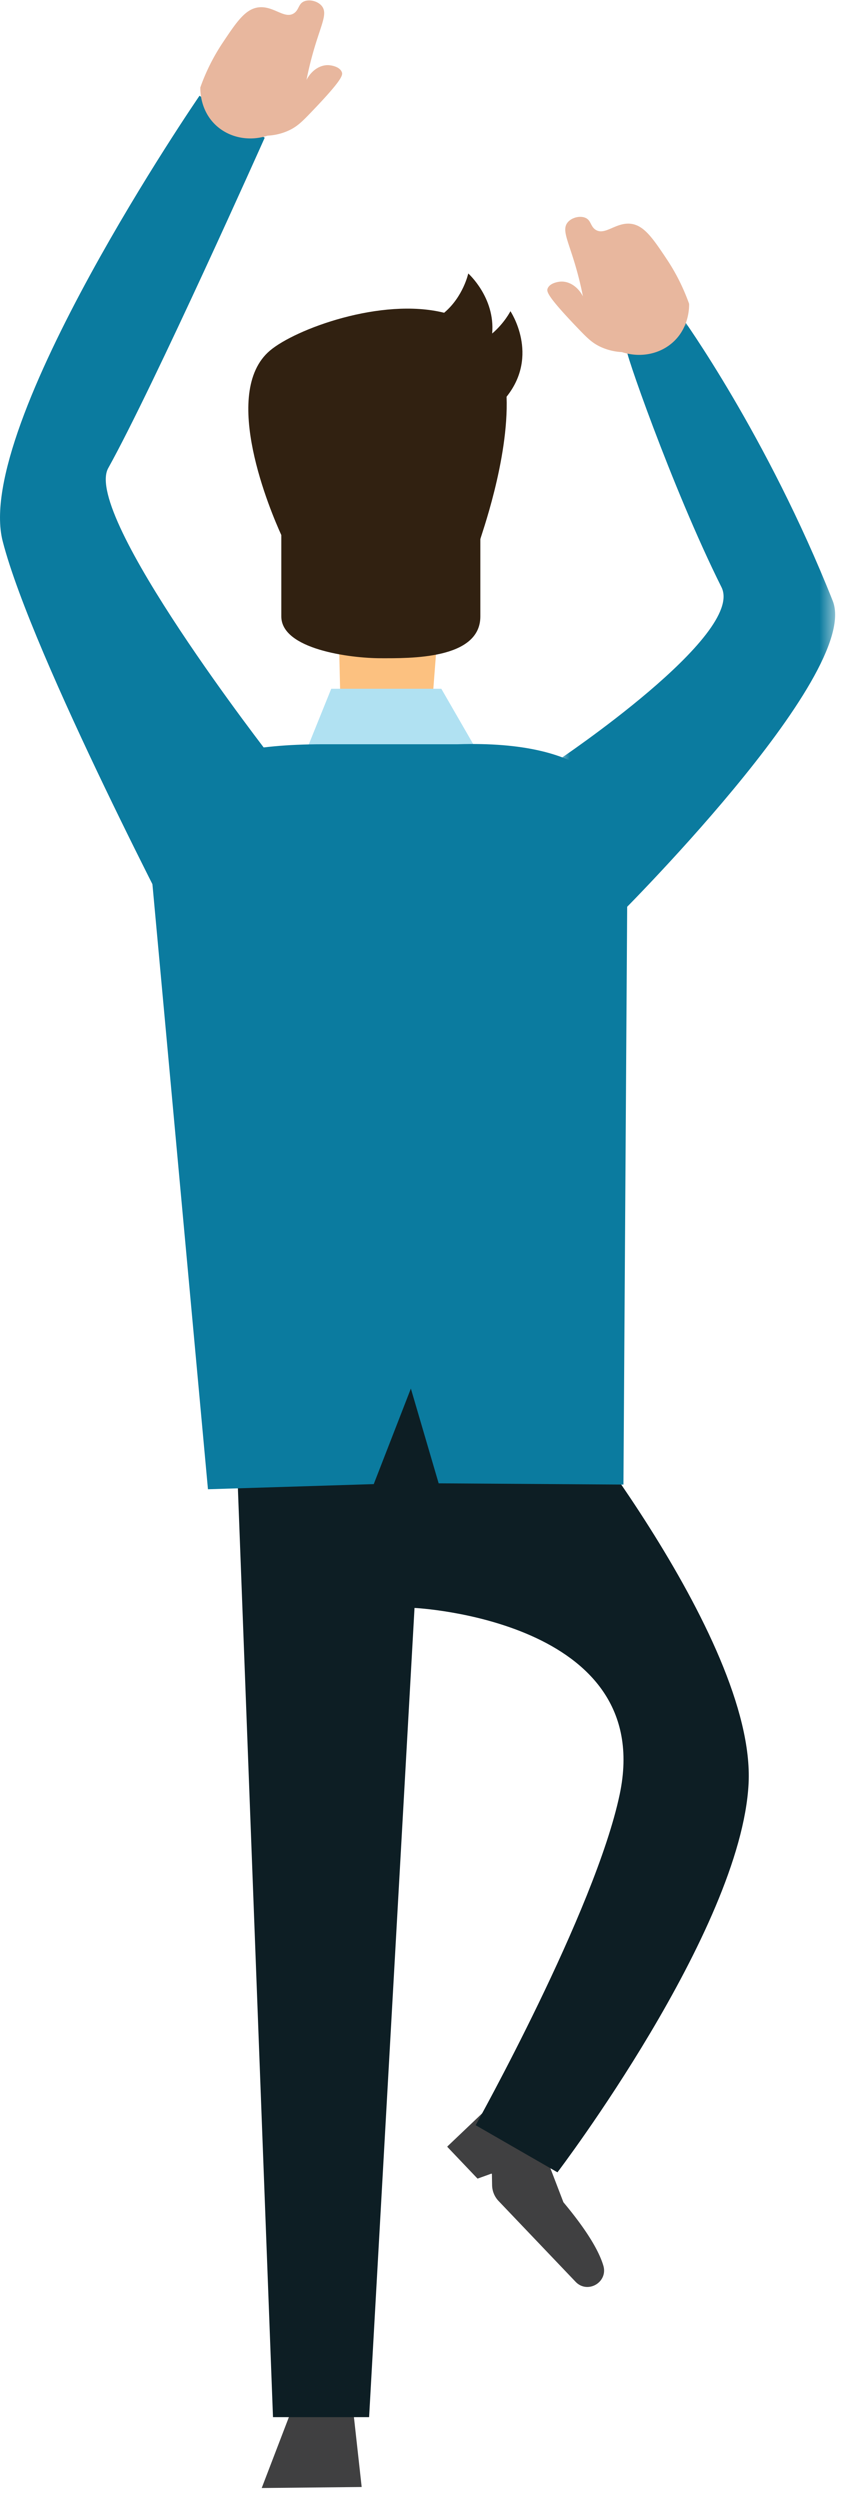 <svg xmlns="http://www.w3.org/2000/svg" xmlns:xlink="http://www.w3.org/1999/xlink" width="54" height="160" viewBox="0 0 54 160">
    <defs>
        <path id="a" d="M18.495 39.621V.934H.735v38.687h17.76z"/>
    </defs>
    <g fill="none" fill-rule="evenodd">
        <path fill="#404041" d="M28.666 137.357l3.47-3.3a.034.034 0 0 1 .049.003l2.379 2.9.006.01 1.518 3.959c0 .004.003.007.005.01 1.563 1.868 2.288 3.158 2.554 4.049.32 1.068-1.011 1.843-1.78 1.036l-4.93-5.168a1.502 1.502 0 0 1-.415-1.01l-.012-.706a.033.033 0 0 0-.045-.031l-.856.309a.034.034 0 0 1-.036-.01l-1.908-2.004a.033.033 0 0 1 0-.047"/>
        <path fill="#FCC180" d="M21.686 39.83l.194 8.309 5.51.717.7-9.086z"/>
        <path fill="#0B7B9F" d="M11.824 60.605S2.072 42.028.172 34.637c-1.9-7.39 12.607-28.509 12.607-28.509l4.178 2.686S9.877 24.665 6.932 29.96c-1.66 2.981 10.442 18.504 10.442 18.504l-5.55 12.142z"/>
        <g transform="translate(35 19.38)">
            <mask id="b" fill="#fff">
                <use xlink:href="#a"/>
            </mask>
            <path fill="#0B7B9F" d="M4.217 39.621s16.009-15.808 14.125-20.548C14.13 8.476 8.686.934 8.686.934L5.199 3.135c-.426-.77 2.82 8.671 6.017 15.065C12.74 21.251.736 29.282.736 29.282l3.48 10.34z" mask="url(#b)"/>
        </g>
        <path fill="#404041" d="M23.168 159.159l-6.404.066 1.995-5.201 3.87.276z"/>
        <path fill="#B0E1F2" d="M28.27 44.078l2.096 3.633-10.611-.013 1.463-3.62z"/>
        <path fill="#312111" d="M32.696 19.915s-.379.757-1.169 1.429c.202-2.303-1.532-3.843-1.532-3.843s-.319 1.485-1.545 2.515c-4.025-1-9.54 1.05-11.16 2.423-3.193 2.702.047 10.306.73 11.804v5.207c0 2.093 4.374 2.675 6.375 2.675 1.833 0 6.375.09 6.375-2.675v-4.945c-.006-.086 1.831-5.074 1.68-9.116 2.133-2.672.246-5.474.246-5.474"/>
        <path fill="#E8B79E" d="M40.366 14.317c.88.076 1.455.937 2.357 2.288.41.617.965 1.565 1.42 2.84.004.232-.001 1.45-.946 2.373-.857.837-2.155 1.11-3.36.715a3.682 3.682 0 0 1-1.34-.322c-.54-.246-.858-.556-1.42-1.14-2.044-2.125-2.075-2.419-1.997-2.61.149-.37.728-.43.799-.437.562-.05 1.138.315 1.462.941a22.504 22.504 0 0 0-.522-2.099c-.453-1.507-.815-2.145-.48-2.603.246-.333.787-.473 1.146-.329.387.155.325.547.667.77.592.383 1.28-.468 2.214-.387M16.609.466c-.881.076-1.455.937-2.357 2.288a12.973 12.973 0 0 0-1.42 2.84c-.004.232 0 1.45.946 2.373.857.837 2.155 1.11 3.359.715.33-.017.816-.083 1.34-.322.54-.246.859-.556 1.42-1.14 2.045-2.125 2.076-2.419 1.998-2.61-.15-.37-.728-.43-.8-.437-.561-.05-1.137.315-1.461.941.097-.492.26-1.225.522-2.099.453-1.507.815-2.145.479-2.603C20.39.08 19.849-.06 19.49.083c-.387.155-.325.547-.667.77-.592.383-1.281-.468-2.214-.387"/>
        <path fill="#0D1E24" d="M14.997 88.866l2.49 65.823h6.157l2.909-51.787s15.5.748 13.143 11.93c-1.575 7.472-9.227 21.174-9.227 21.174l5.24 3.015s11.76-15.461 12.243-24.875c.482-9.413-13.064-25.737-13.064-25.737l-19.891.457z"/>
        <path fill="#0B7B9F" d="M39.936 95.008l-11.837-.08-1.78-6.065-2.378 6.115-10.62.329L9.553 54.29c0-3.68 1.782-6.661 11.158-6.661h8.604c8.434-.265 10.884 2.982 10.884 6.66l-.263 40.719z"/>
    </g>
</svg>
